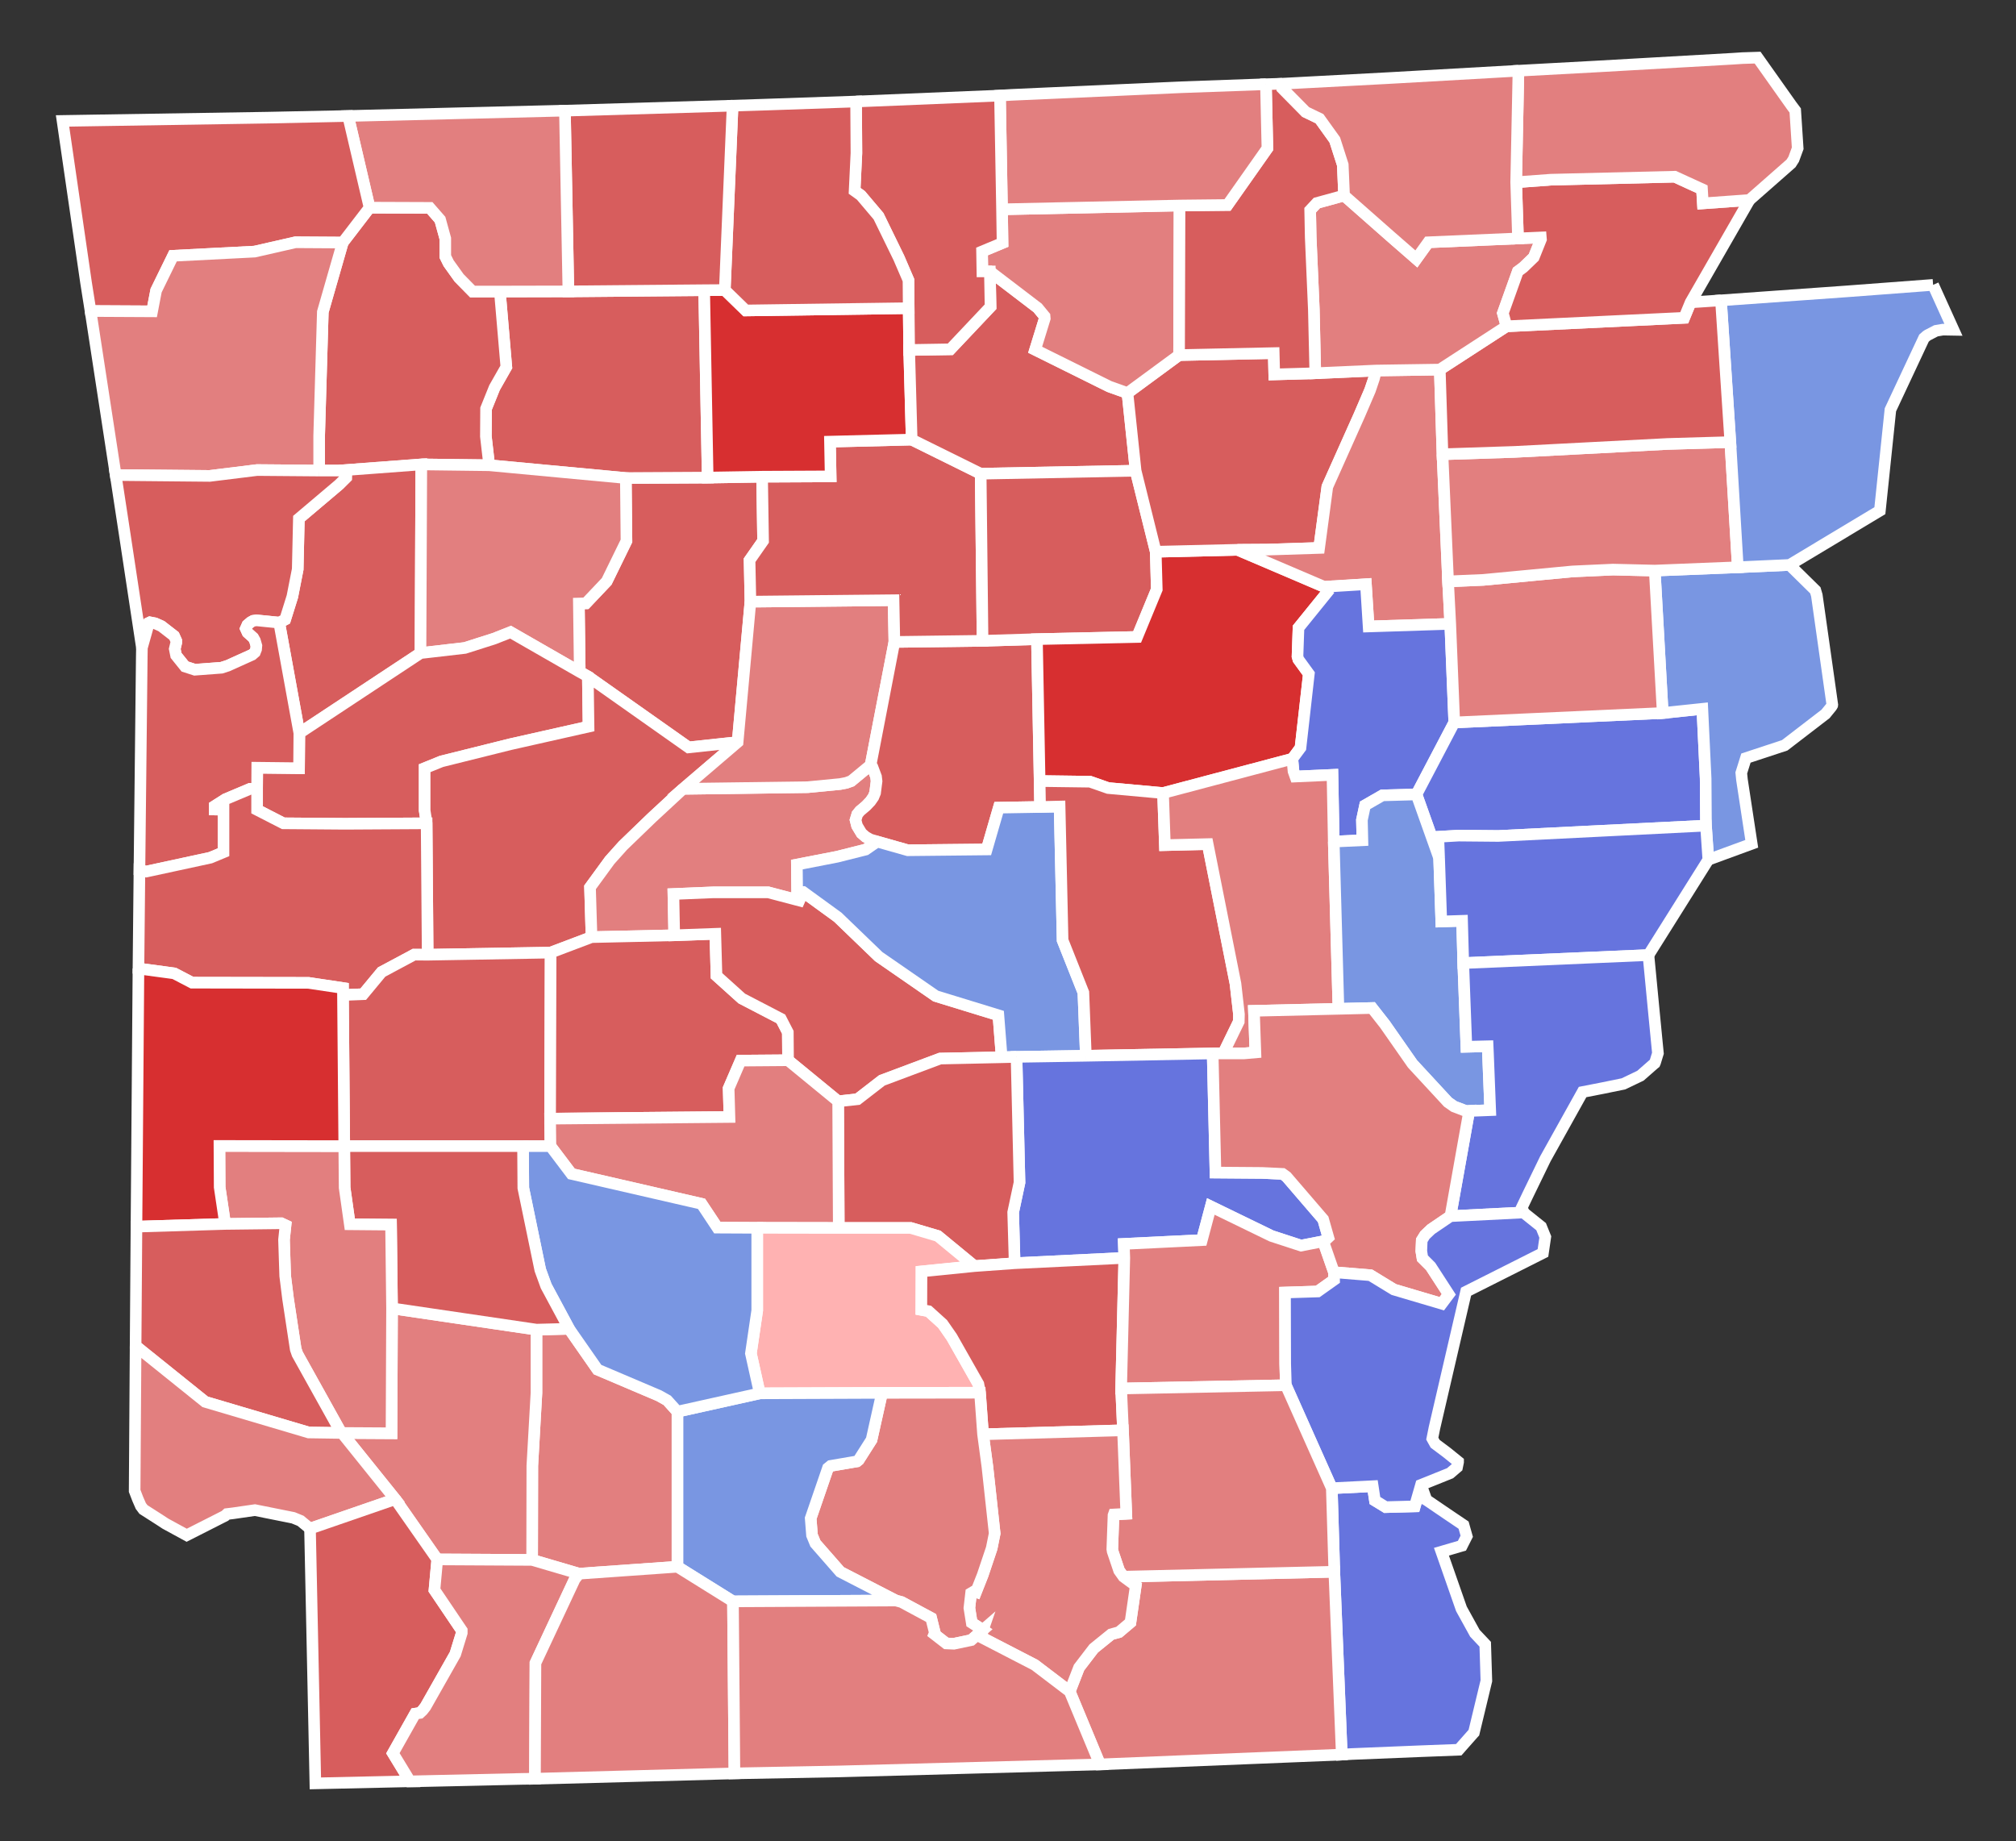 <?xml version="1.0" encoding="UTF-8" standalone="no"?>
<!-- Created with Inkscape (http://www.inkscape.org/) -->
<svg
   xmlns:dc="http://purl.org/dc/elements/1.1/"
   xmlns:cc="http://creativecommons.org/ns#"
   xmlns:rdf="http://www.w3.org/1999/02/22-rdf-syntax-ns#"
   xmlns:svg="http://www.w3.org/2000/svg"
   xmlns="http://www.w3.org/2000/svg"
   xmlns:sodipodi="http://sodipodi.sourceforge.net/DTD/sodipodi-0.dtd"
   xmlns:inkscape="http://www.inkscape.org/namespaces/inkscape"
   width="197.949"
   height="180.767"
   id="svg5598"
   sodipodi:version="0.32"
   inkscape:version="0.46"
   version="1.0"
   sodipodi:docname="Arkansas Gubernatorial Election Results by County, 2010.svg"
   inkscape:output_extension="org.inkscape.output.svg.inkscape">
  <rect width="100%" height="100%" fill="#333333" stroke="none"/>
  <defs
     id="defs5600">
    <inkscape:perspective
       sodipodi:type="inkscape:persp3d"
       inkscape:vp_x="0 : 526.18109 : 1"
       inkscape:vp_y="0 : 1000 : 0"
       inkscape:vp_z="744.09448 : 526.18109 : 1"
       inkscape:persp3d-origin="372.04724 : 350.78739 : 1"
       id="perspective5606" />
  </defs>
  <sodipodi:namedview
     id="base"
     pagecolor="#ffffff"
     bordercolor="#666666"
     borderopacity="1.0"
     gridtolerance="10000"
     guidetolerance="10"
     objecttolerance="10"
     inkscape:pageopacity="0.0"
     inkscape:pageshadow="2"
     inkscape:zoom="1.5719459"
     inkscape:cx="288.06326"
     inkscape:cy="105.50232"
     inkscape:document-units="px"
     inkscape:current-layer="layer1"
     showgrid="false"
     inkscape:window-width="1024"
     inkscape:window-height="721"
     inkscape:window-x="0"
     inkscape:window-y="20" />
  <g
     inkscape:label="Layer 1"
     inkscape:groupmode="layer"
     id="layer1"
     transform="translate(-312.224,-317.429)">
    <path
       style="font-size:12px;fill-opacity:1;fill-rule:nonzero;stroke:#ffffff;stroke-width:1.138;fill:#6674de"
       d="M 451.75,463.231 L 452.286,464.714 L 452.337,464.743 L 454.316,466.091 L 455.933,467.182 L 456.241,468.273 L 455.77,469.205 L 453.758,469.792 L 455.719,475.4 L 457.042,477.799 L 458.057,478.876 L 458.169,482.428 L 458.169,482.468 L 456.944,487.554 L 456.912,487.587 L 455.77,488.877 L 455.454,489.236 L 451.601,489.384 L 444.935,489.656 L 443.971,489.711 L 443.239,471.757 L 442.992,463.557 L 447.012,463.358 L 447.226,464.764 L 448.284,465.413 L 451.144,465.337 L 451.75,463.231"
       id="AR_Chicot"
       inkscape:label="Chicot, AR" />
    <path
       style="font-size:12px;fill-opacity:1;fill-rule:nonzero;stroke:#ffffff;stroke-width:1.138;fill:#e27f7f"
       d="M 422.537,472.243 L 443.239,471.757 L 443.971,489.711 L 420.232,490.675 L 417.259,483.516 L 418.173,481.167 L 419.615,479.286 L 421.326,477.901 L 422.098,477.687 L 423.222,476.737 L 423.744,473.127 L 422.537,472.243"
       id="AR_Ashley"
       inkscape:label="Ashley, AR" />
    <path
       style="font-size:12px;fill-opacity:1;fill-rule:nonzero;stroke:#ffffff;stroke-width:1.138;fill:#d75d5d"
       d="M 387.053,364.236 L 387.151,370.54 L 385.824,372.439 L 385.908,376.506 L 384.65,390.299 L 379.833,390.817 L 369.944,383.843 L 369.15,383.401 L 369.063,376.688 L 369.752,376.669 L 371.793,374.516 L 373.736,370.54 L 373.674,364.367 L 381.71,364.323 L 387.053,364.236"
       id="AR_Pope"
       inkscape:label="Pope, AR" />
    <path
       style="font-size:12px;fill-opacity:1;fill-rule:nonzero;stroke:#ffffff;stroke-width:1.138;fill:#d75d5d"
       d="M 381.366,345.923 L 381.71,364.323 L 373.674,364.367 L 360.258,363.112 L 359.932,360.281 L 359.95,357.555 L 360.78,355.497 L 361.94,353.456 L 361.306,346.054 L 368.034,346.039 L 381.366,345.923"
       id="AR_Newton"
       inkscape:label="Newton, AR" />
    <path
       style="font-size:12px;fill-opacity:1;fill-rule:nonzero;stroke:#ffffff;stroke-width:1.138;fill:#d75d5d"
       d="M 348.51,337.818 L 354.426,337.84 L 355.437,338.996 L 355.945,340.841 L 355.945,342.607 L 356.275,343.277 L 357.304,344.713 L 358.623,346.054 L 361.306,346.054 L 361.94,353.456 L 360.78,355.497 L 359.95,357.555 L 359.932,360.281 L 360.258,363.112 L 353.592,363.029 L 345.523,363.634 L 343.562,363.634 L 343.562,360.22 L 343.921,348.062 L 345.878,341.247 L 348.51,337.818"
       id="AR_Madison"
       inkscape:label="Madison, AR" />
    <path
       style="font-size:12px;fill-opacity:1;fill-rule:nonzero;stroke:#ffffff;stroke-width:1.138;fill:#d75d5d"
       d="M 345.523,363.634 L 353.592,363.029 L 353.512,381.556 L 341.616,389.414 L 339.64,378.565 L 340.227,378.253 L 340.931,376.002 L 341.456,373.324 L 341.569,368.35 L 345.523,365.005 L 346.208,364.323 L 346.223,363.634 L 345.523,363.634"
       id="AR_Franklin"
       inkscape:label="Franklin, AR" />
    <path
       style="font-size:12px;fill-opacity:1;fill-rule:nonzero;stroke:#ffffff;stroke-width:1.138;fill:#e27f7f"
       d="M 353.592,363.029 L 360.258,363.112 L 373.674,364.367 L 373.736,370.54 L 371.793,374.516 L 369.752,376.669 L 369.063,376.688 L 369.15,383.401 L 362.353,379.5 L 360.748,380.135 L 357.87,381.052 L 353.512,381.556 L 353.592,363.029"
       id="AR_Johnson"
       inkscape:label="Johnson, AR" />
    <path
       style="font-size:12px;fill-opacity:1;fill-rule:nonzero;stroke:#ffffff;stroke-width:1.138;fill:#d75d5d"
       d="M 353.512,381.556 L 357.87,381.052 L 360.748,380.135 L 362.353,379.5 L 369.15,383.401 L 369.944,383.843 L 370.013,388.776 L 362.317,390.509 L 355.568,392.191 L 353.922,392.858 L 353.922,397.012 L 354.114,398.27 L 346.092,398.317 L 340.046,398.27 L 337.469,396.947 L 337.469,394.87 L 337.483,392.811 L 341.587,392.858 L 341.616,389.414 L 353.512,381.556"
       id="AR_Logan"
       inkscape:label="Logan, AR" />
    <path
       style="font-size:12px;fill-opacity:1;fill-rule:nonzero;stroke:#ffffff;stroke-width:1.138;fill:#d75d5d"
       d="M 369.944,383.843 L 379.833,390.817 L 384.65,390.299 L 379.292,394.884 L 376.219,397.73 L 373.395,400.456 L 372.101,401.898 L 370.158,404.559 L 370.306,409.445 L 366.29,410.964 L 354.216,411.174 L 354.114,398.27 L 353.922,397.012 L 353.922,392.858 L 355.568,392.191 L 362.317,390.509 L 370.013,388.776 L 369.944,383.843"
       id="AR_Yell"
       inkscape:label="Yell, AR" />
    <path
       style="font-size:12px;fill-opacity:1;fill-rule:nonzero;stroke:#ffffff;stroke-width:1.138;fill:#e27f7f"
       d="M 379.292,394.884 L 391.53,394.721 L 394.713,394.413 L 395.318,394.297 L 395.807,394.119 L 397.707,392.55 L 397.884,392.735 L 398.243,393.695 L 398.294,394.134 L 398.149,395.279 L 397.982,395.689 L 397.689,396.11 L 397.265,396.555 L 396.663,397.063 L 396.398,397.389 L 396.231,397.944 L 396.376,398.513 L 396.819,399.249 L 397.217,399.593 L 397.671,399.854 L 398.356,400.064 L 397.217,400.851 L 394.419,401.554 L 390.468,402.323 L 390.497,405.034 L 391.088,405.016 L 390.711,405.853 L 387.655,405.048 L 382.283,405.048 L 378.346,405.212 L 378.426,409.264 L 370.306,409.445 L 370.158,404.559 L 372.101,401.898 L 373.395,400.456 L 376.219,397.73 L 379.292,394.884"
       id="AR_Perry"
       inkscape:label="Perry, AR" />
    <path
       style="font-size:12px;fill-opacity:1;fill-rule:nonzero;stroke:#ffffff;stroke-width:1.138;fill:#e27f7f"
       d="M 385.908,376.506 L 399.961,376.361 L 400.041,380.461 L 397.707,392.55 L 395.807,394.119 L 395.318,394.297 L 394.713,394.413 L 391.53,394.721 L 379.292,394.884 L 384.65,390.299 L 385.908,376.506"
       id="AR_Conway"
       inkscape:label="Conway, AR" />
    <path
       style="font-size:12px;fill-opacity:1;fill-rule:nonzero;stroke:#ffffff;stroke-width:1.138;fill:#d75d5d"
       d="M 414.04,380.186 L 414.305,394.119 L 414.349,396.664 L 410.296,396.733 L 409.107,400.836 L 401.361,400.916 L 398.356,400.064 L 397.671,399.854 L 397.217,399.593 L 396.819,399.249 L 396.376,398.513 L 396.231,397.944 L 396.398,397.389 L 396.663,397.063 L 397.265,396.555 L 397.689,396.11 L 397.982,395.689 L 398.149,395.279 L 398.294,394.134 L 398.243,393.695 L 397.884,392.735 L 397.707,392.55 L 400.041,380.461 L 408.701,380.349 L 414.04,380.186"
       id="AR_Faulkner"
       inkscape:label="Faulkner, AR" />
    <path
       style="font-size:12px;fill-opacity:1;fill-rule:nonzero;stroke:#ffffff;stroke-width:1.138;fill:#d75d5d"
       d="M 401.741,360.593 L 408.516,363.942 L 408.701,380.349 L 400.041,380.461 L 399.961,376.361 L 385.908,376.506 L 385.824,372.439 L 387.151,370.54 L 387.053,364.236 L 393.785,364.203 L 393.719,360.793 L 401.741,360.593"
       id="AR_Van_Buren"
       inkscape:label="Van Buren, AR" />
    <path
       style="font-size:12px;fill-opacity:1;fill-rule:nonzero;stroke:#ffffff;stroke-width:1.138;fill:#d72f30"
       d="M 381.366,345.923 L 383.392,345.909 L 385.451,347.913 L 401.448,347.689 L 401.495,351.792 L 401.741,360.593 L 393.719,360.793 L 393.785,364.203 L 387.053,364.236 L 381.71,364.323 L 381.366,345.923"
       id="AR_Searcy"
       inkscape:label="Searcy, AR" />
    <path
       style="font-size:12px;fill-opacity:1;fill-rule:nonzero;stroke:#ffffff;stroke-width:1.138;fill:#d75d5d"
       d="M 409.419,344.078 L 413.892,347.493 L 414.109,347.656 L 414.791,348.486 L 414.809,348.7 L 413.863,351.77 L 421.145,355.384 L 422.929,356.022 L 423.73,363.649 L 408.516,363.942 L 401.741,360.593 L 401.495,351.792 L 405.533,351.727 L 409.484,347.544 L 409.419,344.078"
       id="AR_Stone"
       inkscape:label="Stone, AR" />
    <path
       style="font-size:12px;fill-opacity:1;fill-rule:nonzero;stroke:#ffffff;stroke-width:1.138;fill:#d75d5d"
       d="M 423.73,363.649 L 425.705,371.605 L 425.807,375.299 L 423.878,379.972 L 414.04,380.186 L 408.701,380.349 L 408.516,363.942 L 423.73,363.649"
       id="AR_Cleburne"
       inkscape:label="Cleburne, AR" />
    <path
       style="font-size:12px;fill-opacity:1;fill-rule:nonzero;stroke:#ffffff;stroke-width:1.138;fill:#d72f30"
       d="M 425.705,371.605 L 433.731,371.413 L 442.793,375.281 L 439.723,379.073 L 439.625,381.882 L 439.708,382.176 L 440.738,383.596 L 439.918,390.853 L 439.117,391.934 L 426.423,395.298 L 421.033,394.808 L 419.253,394.185 L 414.305,394.119 L 414.04,380.186 L 423.878,379.972 L 425.807,375.299 L 425.705,371.605"
       id="AR_White"
       inkscape:label="White, AR" />
    <path
       style="font-size:12px;fill-opacity:1;fill-rule:nonzero;stroke:#ffffff;stroke-width:1.138;fill:#d75d5d"
       d="M 441.372,354.076 L 447.335,353.811 L 447.125,354.63 L 446.748,355.743 L 445.704,358.175 L 442.554,365.218 L 441.749,371.232 L 436.652,371.395 L 433.731,371.413 L 425.705,371.605 L 423.73,363.649 L 422.929,356.022 L 427.996,352.296 L 437.29,352.1 L 437.341,354.192 L 441.372,354.076"
       id="AR_Independence"
       inkscape:label="Independence, AR" />
    <path
       style="font-size:12px;fill-opacity:1;fill-rule:nonzero;stroke:#ffffff;stroke-width:1.138;fill:#e27f7f"
       d="M 447.335,353.811 L 453.595,353.717 L 453.86,362.032 L 454.41,374.516 L 454.624,378.685 L 446.606,378.942 L 446.342,374.792 L 442.662,375.02 L 442.793,375.281 L 433.731,371.413 L 436.652,371.395 L 441.749,371.232 L 442.554,365.218 L 445.704,358.175 L 446.748,355.743 L 447.125,354.63 L 447.335,353.811"
       id="AR_Jackson"
       inkscape:label="Jackson, AR" />
    <path
       style="font-size:12px;fill-opacity:1;fill-rule:nonzero;stroke:#ffffff;stroke-width:1.138;fill:#6674de"
       d="M 442.793,375.281 L 442.662,375.02 L 446.342,374.792 L 446.606,378.942 L 454.624,378.685 L 455.016,388.367 L 451.308,395.432 L 447.962,395.526 L 446.258,396.505 L 445.95,397.944 L 445.997,399.934 L 443.184,400.064 L 443.057,393.514 L 439.418,393.677 L 439.233,393.159 L 439.117,391.934 L 439.918,390.853 L 440.738,383.596 L 439.708,382.176 L 439.625,381.882 L 439.723,379.073 L 442.793,375.281"
       id="AR_Woodruff"
       inkscape:label="Woodruff, AR" />
    <path
       style="font-size:12px;fill-opacity:1;fill-rule:nonzero;stroke:#ffffff;stroke-width:1.138;fill:#6674de"
       d="M 475.485,387.439 L 479.375,387.029 L 479.701,393.877 L 479.734,398.498 L 459.333,399.513 L 455.454,399.477 L 453.45,399.593 L 453.53,401.681 L 451.308,395.432 L 455.016,388.367 L 475.485,387.439"
       id="AR_St._Francis"
       inkscape:label="St. Francis, AR" />
    <path
       style="font-size:12px;fill-opacity:1;fill-rule:nonzero;stroke:#ffffff;stroke-width:1.138;fill:#7996e2"
       d="M 487.937,372.9 L 490.471,375.393 L 490.616,375.886 L 492.134,386.605 L 492.12,386.656 L 492.12,386.699 L 492.105,386.728 L 492.037,386.834 L 491.467,387.533 L 487.462,390.611 L 483.656,391.865 L 483.199,393.322 L 483.264,393.974 L 484.225,400.282 L 479.962,401.844 L 479.734,398.498 L 479.701,393.877 L 479.375,387.029 L 475.485,387.439 L 474.702,373.454 L 482.858,373.128 L 487.937,372.9"
       id="AR_Crittenden"
       inkscape:label="Crittenden, AR" />
    <path
       style="font-size:12px;fill-opacity:1;fill-rule:nonzero;stroke:#ffffff;stroke-width:1.138;fill:#e27f7f"
       d="M 474.702,373.454 L 475.485,387.439 L 455.016,388.367 L 454.624,378.685 L 454.41,374.516 L 457.858,374.368 L 466.615,373.538 L 470.603,373.356 L 474.702,373.454"
       id="AR_Cross"
       inkscape:label="Cross, AR" />
    <path
       style="font-size:12px;fill-opacity:1;fill-rule:nonzero;stroke:#ffffff;stroke-width:1.138;fill:#e27f7f"
       d="M 453.86,362.032 L 460.932,361.8 L 475.946,361.021 L 482.123,360.84 L 482.858,373.128 L 474.702,373.454 L 470.603,373.356 L 466.615,373.538 L 457.858,374.368 L 454.41,374.516 L 453.86,362.032"
       id="AR_Poinsett"
       inkscape:label="Poinsett, AR" />
    <path
       style="font-size:12px;fill-opacity:1;fill-rule:nonzero;stroke:#ffffff;stroke-width:1.138;fill:#7996e2"
       d="M 502.034,345.401 L 504.031,349.813 L 502.998,349.795 L 502.317,349.911 L 501.501,350.335 L 501.378,350.418 L 501.139,350.628 L 497.84,357.671 L 496.807,367.571 L 487.937,372.9 L 482.858,373.128 L 482.123,360.84 L 481.205,346.92 L 493.555,346.039 L 502.034,345.401"
       id="AR_Mississippi"
       inkscape:label="Mississippi, AR" />
    <path
       style="font-size:12px;fill-opacity:1;fill-rule:nonzero;stroke:#ffffff;stroke-width:1.138;fill:#d75d5d"
       d="M 481.205,346.92 L 482.123,360.84 L 475.946,361.021 L 460.932,361.8 L 453.86,362.032 L 453.595,353.717 L 460.145,349.468 L 477.595,348.635 L 478.222,347.116 L 481.205,346.92"
       id="AR_Craighead"
       inkscape:label="Craighead, AR" />
    <path
       style="font-size:12px;fill-opacity:1;fill-rule:nonzero;stroke:#ffffff;stroke-width:1.138;fill:#e27f7f"
       d="M 428.043,337.608 L 427.996,352.296 L 422.929,356.022 L 421.145,355.384 L 413.863,351.77 L 414.809,348.7 L 414.791,348.486 L 414.109,347.656 L 413.892,347.493 L 409.419,344.078 L 408.683,344.078 L 408.65,342.121 L 410.662,341.283 L 410.611,337.981 L 428.043,337.608"
       id="AR_Izard"
       inkscape:label="Izard, AR" />
    <path
       style="font-size:12px;fill-opacity:1;fill-rule:nonzero;stroke:#ffffff;stroke-width:1.138;fill:#e27f7f"
       d="M 444.199,336.626 L 448.745,340.631 L 451.293,342.853 L 452.468,341.218 L 461.276,340.841 L 463.516,340.743 L 463.531,340.925 L 462.824,342.69 L 461.794,343.683 L 461.258,344.078 L 459.79,348.178 L 460.145,349.468 L 453.595,353.717 L 447.335,353.811 L 441.372,354.076 L 441.227,347.805 L 440.919,340.696 L 440.868,338.065 L 441.524,337.361 L 444.199,336.626"
       id="AR_Lawrence"
       inkscape:label="Lawrence, AR" />
    <path
       style="font-size:12px;fill-opacity:1;fill-rule:nonzero;stroke:#ffffff;stroke-width:1.138;fill:#d75d5d"
       d="M 438.124,325.649 L 438.138,326.106 L 440.429,328.426 L 441.785,329.079 L 443.286,331.17 L 444.069,333.606 L 444.199,336.626 L 441.524,337.361 L 440.868,338.065 L 440.919,340.696 L 441.227,347.805 L 441.372,354.076 L 437.341,354.192 L 437.29,352.1 L 427.996,352.296 L 428.043,337.608 L 432.752,337.557 L 436.67,331.989 L 436.525,325.697 L 438.124,325.649"
       id="AR_Sharp"
       inkscape:label="Sharp, AR" />
    <path
       style="font-size:12px;fill-opacity:1;fill-rule:nonzero;stroke:#ffffff;stroke-width:1.138;fill:#d75d5d"
       d="M 461.095,335.324 L 464.48,335.074 L 476.664,334.78 L 479.342,336.006 L 479.426,337.398 L 483.997,337.068 L 478.222,347.116 L 477.595,348.635 L 460.145,349.468 L 459.79,348.178 L 461.258,344.078 L 461.794,343.683 L 462.824,342.69 L 463.531,340.925 L 463.516,340.743 L 461.276,340.841 L 461.095,335.324"
       id="AR_Greene"
       inkscape:label="Greene, AR" />
    <path
       style="font-size:12px;fill-opacity:1;fill-rule:nonzero;stroke:#ffffff;stroke-width:1.138;fill:#e27f7f"
       d="M 469.084,323.953 L 482.333,323.199 L 483.33,323.134 L 484.801,323.087 L 488.133,327.792 L 488.495,328.277 L 488.738,331.989 L 488.343,333.066 L 488.082,333.476 L 483.997,337.068 L 479.426,337.398 L 479.342,336.006 L 476.664,334.78 L 464.48,335.074 L 461.095,335.324 L 461.319,324.373 L 469.084,323.953"
       id="AR_Clay"
       inkscape:label="Clay, AR" />
    <path
       style="font-size:12px;fill-opacity:1;fill-rule:nonzero;stroke:#ffffff;stroke-width:1.138;fill:#e27f7f"
       d="M 461.319,324.373 L 461.095,335.324 L 461.276,340.841 L 452.468,341.218 L 451.293,342.853 L 448.745,340.631 L 444.199,336.626 L 444.069,333.606 L 443.286,331.17 L 441.785,329.079 L 440.429,328.426 L 438.138,326.106 L 438.124,325.649 L 448.582,325.095 L 461.319,324.373"
       id="AR_Randolph"
       inkscape:label="Randolph, AR" />
    <path
       style="font-size:12px;fill-opacity:1;fill-rule:nonzero;stroke:#ffffff;stroke-width:1.138;fill:#e27f7f"
       d="M 436.525,325.697 L 436.67,331.989 L 432.752,337.557 L 428.043,337.608 L 410.611,337.981 L 410.412,326.813 L 411.525,326.744 L 428.235,325.994 L 436.525,325.697"
       id="AR_Fulton"
       inkscape:label="Fulton, AR" />
    <path
       style="font-size:12px;fill-opacity:1;fill-rule:nonzero;stroke:#ffffff;stroke-width:1.138;fill:#d75d5d"
       d="M 396.282,327.397 L 410.412,326.813 L 410.611,337.981 L 410.662,341.283 L 408.65,342.121 L 408.683,344.078 L 409.419,344.078 L 409.484,347.544 L 405.533,351.727 L 401.495,351.792 L 401.448,347.689 L 401.426,344.945 L 400.483,342.752 L 398.486,338.659 L 396.757,336.615 L 396.137,336.169 L 396.315,332.464 L 396.282,327.397"
       id="AR_Baxter"
       inkscape:label="Baxter, AR" />
    <path
       style="font-size:12px;fill-opacity:1;fill-rule:nonzero;stroke:#ffffff;stroke-width:1.138;fill:#d75d5d"
       d="M 387.216,327.708 L 396.282,327.397 L 396.315,332.464 L 396.137,336.169 L 396.757,336.615 L 398.486,338.659 L 400.483,342.752 L 401.426,344.945 L 401.448,347.689 L 385.451,347.913 L 383.392,345.909 L 384.157,327.806 L 387.216,327.708"
       id="AR_Marion"
       inkscape:label="Marion, AR" />
    <path
       style="font-size:12px;fill-opacity:1;fill-rule:nonzero;stroke:#ffffff;stroke-width:1.138;fill:#d75d5d"
       d="M 384.157,327.806 L 383.392,345.909 L 381.366,345.923 L 368.034,346.039 L 367.693,328.296 L 384.157,327.806"
       id="AR_Boone"
       inkscape:label="Boone, AR" />
    <path
       style="font-size:12px;fill-opacity:1;fill-rule:nonzero;stroke:#ffffff;stroke-width:1.138;fill:#e27f7f"
       d="M 367.693,328.296 L 368.034,346.039 L 361.306,346.054 L 358.623,346.054 L 357.304,344.713 L 356.275,343.277 L 355.945,342.607 L 355.945,340.841 L 355.437,338.996 L 354.426,337.84 L 348.51,337.818 L 346.404,328.818 L 356.927,328.557 L 366.972,328.31 L 367.693,328.296"
       id="AR_Carroll"
       inkscape:label="Carroll, AR" />
    <path
       style="font-size:12px;fill-opacity:1;fill-rule:nonzero;stroke:#ffffff;stroke-width:1.138;fill:#d75d5d"
       d="M 338.545,328.981 L 346.404,328.818 L 348.51,337.818 L 345.878,341.247 L 341.239,341.218 L 337.222,342.135 L 329.219,342.545 L 327.551,345.956 L 327.16,348 L 321.113,347.968 L 320.671,345.169 L 318.366,329.303 L 338.545,328.981"
       id="AR_Benton"
       inkscape:label="Benton, AR" />
    <path
       style="font-size:12px;fill-opacity:1;fill-rule:nonzero;stroke:#ffffff;stroke-width:1.138;fill:#e27f7f"
       d="M 321.113,347.968 L 327.16,348 L 327.551,345.956 L 329.219,342.545 L 337.222,342.135 L 341.239,341.218 L 345.878,341.247 L 343.921,348.062 L 343.562,360.22 L 343.562,363.634 L 337.469,363.584 L 332.811,364.16 L 323.582,364.073 L 321.113,347.968"
       id="AR_Washington"
       inkscape:label="Washington, AR" />
    <path
       style="font-size:12px;fill-opacity:1;fill-rule:nonzero;stroke:#ffffff;stroke-width:1.138;fill:#d75d5d"
       d="M 343.562,363.634 L 346.223,363.634 L 346.208,364.323 L 345.523,365.005 L 341.569,368.35 L 341.456,373.324 L 340.931,376.002 L 340.227,378.253 L 339.64,378.565 L 337.4,378.34 L 337.077,378.388 L 336.845,378.518 L 336.519,378.794 L 336.36,379.152 L 336.537,379.544 L 337.092,380.037 L 337.255,380.33 L 337.4,380.834 L 337.371,381.179 L 337.255,381.476 L 336.976,381.719 L 334.591,382.795 L 333.971,382.995 L 331.357,383.191 L 330.393,382.879 L 329.512,381.784 L 329.382,381.146 L 329.53,380.526 L 329.53,380.349 L 329.316,379.874 L 328.073,378.91 L 327.453,378.634 L 326.946,378.536 L 326.848,378.583 L 326.159,381.034 L 324.448,369.742 L 323.582,364.073 L 332.811,364.16 L 337.469,363.584 L 343.562,363.634"
       id="AR_Crawford"
       inkscape:label="Crawford, AR" />
    <path
       style="font-size:12px;fill-opacity:1;fill-rule:nonzero;stroke:#ffffff;stroke-width:1.138;fill:#d75d5d"
       d="M 326.159,381.034 L 326.848,378.583 L 326.946,378.536 L 327.453,378.634 L 328.073,378.91 L 329.316,379.874 L 329.53,380.349 L 329.53,380.526 L 329.382,381.146 L 329.512,381.784 L 330.393,382.879 L 331.357,383.191 L 333.971,382.995 L 334.591,382.795 L 336.976,381.719 L 337.255,381.476 L 337.371,381.179 L 337.4,380.834 L 337.255,380.33 L 337.092,380.037 L 336.537,379.544 L 336.36,379.152 L 336.519,378.794 L 336.845,378.518 L 337.077,378.388 L 337.4,378.34 L 339.64,378.565 L 341.616,389.414 L 341.587,392.858 L 337.483,392.811 L 337.469,394.87 L 336.78,394.884 L 334.362,395.903 L 333.315,396.57 L 333.315,396.914 L 334.17,396.929 L 334.17,401.112 L 332.876,401.648 L 326.587,403.008 L 325.916,402.877 L 326.145,381.853 L 326.159,381.034"
       id="AR_Sebastian"
       inkscape:label="Sebastian, AR" />
    <path
       style="font-size:12px;fill-opacity:1;fill-rule:nonzero;stroke:#ffffff;stroke-width:1.138;fill:#d75d5d"
       d="M 337.469,394.87 L 337.469,396.947 L 340.046,398.27 L 346.092,398.317 L 354.114,398.27 L 354.216,411.174 L 352.889,411.164 L 349.692,412.875 L 347.89,415.049 L 345.9,415.129 L 345.9,414.444 L 342.518,413.937 L 331.082,413.918 L 329.331,413.005 L 325.818,412.53 L 325.916,402.877 L 326.587,403.008 L 332.876,401.648 L 334.17,401.112 L 334.17,396.929 L 333.315,396.914 L 333.315,396.57 L 334.362,395.903 L 336.78,394.884 L 337.469,394.87"
       id="AR_Scott"
       inkscape:label="Scott, AR" />
    <path
       style="font-size:12px;fill-opacity:1;fill-rule:nonzero;stroke:#ffffff;stroke-width:1.138;fill:#d75d5d"
       d="M 366.29,410.964 L 366.239,427.269 L 366.272,429.966 L 346.027,429.966 L 345.9,415.129 L 347.89,415.049 L 349.692,412.875 L 352.889,411.164 L 354.216,411.174 L 366.29,410.964"
       id="AR_Montgomery"
       inkscape:label="Montgomery, AR" />
    <path
       style="font-size:12px;fill-opacity:1;fill-rule:nonzero;stroke:#ffffff;stroke-width:1.138;fill:#d75d5d"
       d="M 378.426,409.264 L 382.461,409.119 L 382.577,413.237 L 385.056,415.47 L 388.898,417.467 L 389.58,418.79 L 389.602,421.534 L 384.944,421.571 L 383.769,424.296 L 383.849,427.106 L 366.239,427.269 L 366.29,410.964 L 370.306,409.445 L 378.426,409.264"
       id="AR_Garland"
       inkscape:label="Garland, AR" />
    <path
       style="font-size:12px;fill-opacity:1;fill-rule:nonzero;stroke:#ffffff;stroke-width:1.138;fill:#d75d5d"
       d="M 391.088,405.016 L 394.484,407.484 L 398.504,411.356 L 404.108,415.231 L 410.256,417.119 L 410.579,421.241 L 404.532,421.371 L 398.816,423.513 L 396.431,425.359 L 394.521,425.569 L 389.602,421.534 L 389.58,418.79 L 388.898,417.467 L 385.056,415.47 L 382.577,413.237 L 382.461,409.119 L 378.426,409.264 L 378.346,405.212 L 382.283,405.048 L 387.655,405.048 L 390.711,405.853 L 391.088,405.016"
       id="AR_Saline"
       inkscape:label="Saline, AR" />
    <path
       style="font-size:12px;fill-opacity:1;fill-rule:nonzero;stroke:#ffffff;stroke-width:1.138;fill:#7996e2"
       d="M 414.349,396.664 L 416.266,396.621 L 416.56,409.753 L 418.6,414.886 L 418.843,421.096 L 412.036,421.204 L 410.579,421.241 L 410.256,417.119 L 404.108,415.231 L 398.504,411.356 L 394.484,407.484 L 391.088,405.016 L 390.497,405.034 L 390.468,402.323 L 394.419,401.554 L 397.217,400.851 L 398.356,400.064 L 401.361,400.916 L 409.107,400.836 L 410.296,396.733 L 414.349,396.664"
       id="AR_Pulaski"
       inkscape:label="Pulaski, AR" />
    <path
       style="font-size:12px;fill-opacity:1;fill-rule:nonzero;stroke:#ffffff;stroke-width:1.138;fill:#d75d5d"
       d="M 414.305,394.119 L 419.253,394.185 L 421.033,394.808 L 426.423,395.298 L 426.604,400.412 L 430.805,400.311 L 433.535,414.02 L 433.876,417.025 L 433.858,417.743 L 432.339,420.864 L 431.295,420.864 L 418.843,421.096 L 418.6,414.886 L 416.56,409.753 L 416.266,396.621 L 414.349,396.664 L 414.305,394.119"
       id="AR_Lonoke"
       inkscape:label="Lonoke, AR" />
    <path
       style="font-size:12px;fill-opacity:1;fill-rule:nonzero;stroke:#ffffff;stroke-width:1.138;fill:#e27f7f"
       d="M 426.423,395.298 L 439.117,391.934 L 439.233,393.159 L 439.418,393.677 L 443.057,393.514 L 443.184,400.064 L 443.645,416.485 L 435.347,416.681 L 435.489,420.766 L 434.365,420.864 L 432.339,420.864 L 433.858,417.743 L 433.876,417.025 L 433.535,414.02 L 430.805,400.311 L 426.604,400.412 L 426.423,395.298"
       id="AR_Prairie"
       inkscape:label="Prairie, AR" />
    <path
       style="font-size:12px;fill-opacity:1;fill-rule:nonzero;stroke:#ffffff;stroke-width:1.138;fill:#7996e2"
       d="M 443.184,400.064 L 445.997,399.934 L 445.95,397.944 L 446.258,396.505 L 447.962,395.526 L 451.308,395.432 L 453.53,401.681 L 453.743,407.908 L 455.784,407.843 L 455.9,411.994 L 456.208,420.211 L 458.296,420.16 L 458.329,420.896 L 458.546,426.435 L 456.484,426.515 L 456.208,426.537 L 454.998,426.076 L 454.396,425.656 L 450.916,421.893 L 448.201,418.004 L 446.947,416.405 L 443.645,416.485 L 443.184,400.064"
       id="AR_Monroe"
       inkscape:label="Monroe, AR" />
    <path
       style="font-size:12px;fill-opacity:1;fill-rule:nonzero;stroke:#ffffff;stroke-width:1.138;fill:#6674de"
       d="M 453.53,401.681 L 453.45,399.593 L 455.454,399.477 L 459.333,399.513 L 479.734,398.498 L 479.962,401.844 L 474.083,411.207 L 455.9,411.994 L 455.784,407.843 L 453.743,407.908 L 453.53,401.681"
       id="AR_Lee"
       inkscape:label="Lee, AR" />
    <path
       style="font-size:12px;fill-opacity:1;fill-rule:nonzero;stroke:#ffffff;stroke-width:1.138;fill:#6674de"
       d="M 474.083,411.207 L 474.605,416.648 L 475.014,420.846 L 474.739,421.745 L 474.702,421.828 L 474.619,421.893 L 473.296,423.053 L 471.632,423.851 L 469.62,424.264 L 467.616,424.655 L 463.955,431.224 L 462.218,434.801 L 461.664,435.958 L 461.794,436.414 L 461.812,436.483 L 454.642,436.842 L 456.484,426.515 L 458.546,426.435 L 458.329,420.896 L 458.296,420.16 L 456.208,420.211 L 455.9,411.994 L 474.083,411.207"
       id="AR_Phillips"
       inkscape:label="Phillips, AR" />
    <path
       style="font-size:12px;fill-opacity:1;fill-rule:nonzero;stroke:#ffffff;stroke-width:1.138;fill:#6674de"
       d="M 418.843,421.096 L 431.295,420.864 L 431.57,432.561 L 436.148,432.597 L 438.16,432.692 L 438.548,432.971 L 442.144,437.154 L 442.651,438.937 L 442.354,439.213 L 442.144,439.311 L 439.973,439.735 L 437.076,438.789 L 431.113,435.892 L 430.233,439.195 L 422.57,439.568 L 422.62,440.942 L 411.851,441.464 L 411.706,436.469 L 412.329,433.54 L 412.036,421.204 L 418.843,421.096"
       id="AR_Jefferson"
       inkscape:label="Jefferson, AR" />
    <path
       style="font-size:12px;fill-opacity:1;fill-rule:nonzero;stroke:#ffffff;stroke-width:1.138;fill:#d75d5d"
       d="M 412.036,421.204 L 412.329,433.54 L 411.706,436.469 L 411.851,441.464 L 407.9,441.747 L 404.308,438.789 L 401.643,438.002 L 394.582,438.002 L 394.521,425.569 L 396.431,425.359 L 398.816,423.513 L 404.532,421.371 L 410.579,421.241 L 412.036,421.204"
       id="AR_Grant"
       inkscape:label="Grant, AR" />
    <path
       style="font-size:12px;fill-opacity:1;fill-rule:nonzero;stroke:#ffffff;stroke-width:1.138;fill:#e27f7f"
       d="M 389.602,421.534 L 394.521,425.569 L 394.582,438.002 L 386.575,437.988 L 382.656,437.969 L 381.105,435.631 L 368.331,432.692 L 366.272,429.966 L 366.239,427.269 L 383.849,427.106 L 383.769,424.296 L 384.944,421.571 L 389.602,421.534"
       id="AR_Hot_Spring"
       inkscape:label="Hot Spring, AR" />
    <path
       style="font-size:12px;fill-opacity:1;fill-rule:nonzero;stroke:#ffffff;stroke-width:1.138;fill:#ffb2b2"
       d="M 386.575,437.988 L 394.582,438.002 L 401.643,438.002 L 404.308,438.789 L 407.9,441.747 L 402.705,442.269 L 402.691,446.042 L 403.391,446.173 L 404.779,447.427 L 405.678,448.721 L 408.291,453.328 L 408.451,454.18 L 398.83,454.194 L 386.825,454.241 L 385.955,450.323 L 386.575,446.104 L 386.575,437.988"
       id="AR_Dallas"
       inkscape:label="Dallas, AR" />
    <path
       style="font-size:12px;fill-opacity:1;fill-rule:nonzero;stroke:#ffffff;stroke-width:1.138;fill:#d75d5d"
       d="M 411.851,441.464 L 422.62,440.942 L 422.309,453.767 L 422.49,457.87 L 408.748,458.261 L 408.451,454.18 L 408.291,453.328 L 405.678,448.721 L 404.779,447.427 L 403.391,446.173 L 402.691,446.042 L 402.705,442.269 L 407.9,441.747 L 411.851,441.464"
       id="AR_Cleveland"
       inkscape:label="Cleveland, AR" />
    <path
       style="font-size:12px;fill-opacity:1;fill-rule:nonzero;stroke:#ffffff;stroke-width:1.138;fill:#e27f7f"
       d="M 442.144,439.311 L 443.202,442.348 L 443.217,443.095 L 441.604,444.24 L 438.399,444.342 L 438.418,451.349 L 438.483,453.444 L 422.309,453.767 L 422.62,440.942 L 422.57,439.568 L 430.233,439.195 L 431.113,435.892 L 437.076,438.789 L 439.973,439.735 L 442.144,439.311"
       id="AR_Lincoln"
       inkscape:label="Lincoln, AR" />
    <path
       style="font-size:12px;fill-opacity:1;fill-rule:nonzero;stroke:#ffffff;stroke-width:1.138;fill:#e27f7f"
       d="M 431.295,420.864 L 434.365,420.864 L 435.489,420.766 L 435.347,416.681 L 443.645,416.485 L 446.947,416.405 L 448.201,418.004 L 450.916,421.893 L 454.396,425.656 L 454.998,426.076 L 456.208,426.537 L 456.484,426.515 L 454.642,436.842 L 452.743,438.133 L 452.141,438.705 L 451.826,439.213 L 451.782,440.275 L 451.895,440.974 L 452.7,441.779 L 454.479,444.523 L 453.791,445.44 L 449.086,444.048 L 446.784,442.642 L 443.202,442.348 L 442.144,439.311 L 442.354,439.213 L 442.651,438.937 L 442.144,437.154 L 438.548,432.971 L 438.16,432.692 L 436.148,432.597 L 431.57,432.561 L 431.295,420.864"
       id="AR_Arkansas"
       inkscape:label="Arkansas, AR" />
    <path
       style="font-size:12px;fill-opacity:1;fill-rule:nonzero;stroke:#ffffff;stroke-width:1.138;fill:#6674de"
       d="M 461.812,436.483 L 463.545,437.872 L 463.955,438.887 L 463.726,440.456 L 456.176,444.259 L 453.073,457.623 L 452.859,458.686 L 452.91,458.78 L 453.142,459.193 L 454.298,460.059 L 455.393,460.944 L 455.393,460.991 L 455.291,461.495 L 454.606,462.082 L 451.75,463.231 L 451.144,465.337 L 448.284,465.413 L 447.226,464.764 L 447.012,463.358 L 442.992,463.557 L 438.483,453.444 L 438.418,451.349 L 438.399,444.342 L 441.604,444.24 L 443.217,443.095 L 443.202,442.348 L 446.784,442.642 L 449.086,444.048 L 453.791,445.44 L 454.479,444.523 L 452.7,441.779 L 451.895,440.974 L 451.782,440.275 L 451.826,439.213 L 452.141,438.705 L 452.743,438.133 L 454.642,436.842 L 461.812,436.483"
       id="AR_Desha"
       inkscape:label="Desha, AR" />
    <path
       style="font-size:12px;fill-opacity:1;fill-rule:nonzero;stroke:#ffffff;stroke-width:1.138;fill:#e27f7f"
       d="M 422.309,453.767 L 438.483,453.444 L 442.992,463.557 L 443.239,471.757 L 422.537,472.243 L 422.109,471.641 L 421.475,469.763 L 421.439,469.535 L 421.558,466.218 L 421.587,466.135 L 422.813,466.069 L 422.49,457.87 L 422.309,453.767"
       id="AR_Drew"
       inkscape:label="Drew, AR" />
    <path
       style="font-size:12px;fill-opacity:1;fill-rule:nonzero;stroke:#ffffff;stroke-width:1.138;fill:#e27f7f"
       d="M 408.748,458.261 L 422.49,457.87 L 422.813,466.069 L 421.587,466.135 L 421.558,466.218 L 421.439,469.535 L 421.475,469.763 L 422.109,471.641 L 422.537,472.243 L 423.744,473.127 L 423.222,476.737 L 422.098,477.687 L 421.326,477.901 L 419.615,479.286 L 418.173,481.167 L 417.259,483.516 L 413.827,480.906 L 408.734,478.274 L 408.632,477.77 L 408.734,477.473 L 407.639,476.774 L 407.407,475.316 L 407.574,473.859 L 407.9,473.667 L 408.063,473.729 L 408.715,472.079 L 409.596,469.455 L 409.89,467.998 L 409.176,461.448 L 408.748,458.261"
       id="AR_Bradley"
       inkscape:label="Bradley, AR" />
    <path
       style="font-size:12px;fill-opacity:1;fill-rule:nonzero;stroke:#ffffff;stroke-width:1.138;fill:#e27f7f"
       d="M 398.83,454.194 L 408.451,454.18 L 408.748,458.261 L 409.176,461.448 L 409.89,467.998 L 409.596,469.455 L 408.715,472.079 L 408.063,473.729 L 407.9,473.667 L 407.574,473.859 L 407.407,475.316 L 407.639,476.774 L 408.734,477.473 L 407.588,478.47 L 405.888,478.829 L 405.138,478.796 L 403.96,477.883 L 404.014,477.752 L 403.652,476.299 L 400.744,474.733 L 400.19,474.584 L 394.731,471.771 L 392.284,468.977 L 391.954,468.175 L 391.824,466.512 L 393.52,461.578 L 393.785,461.364 L 396.366,460.922 L 396.543,460.781 L 397.801,458.802 L 398.83,454.194"
       id="AR_Calhoun"
       inkscape:label="Calhoun, AR" />
    <path
       style="font-size:12px;fill-opacity:1;fill-rule:nonzero;stroke:#ffffff;stroke-width:1.138;fill:#7996e2"
       d="M 386.825,454.241 L 398.83,454.194 L 397.801,458.802 L 396.543,460.781 L 396.366,460.922 L 393.785,461.364 L 393.52,461.578 L 391.824,466.512 L 391.954,468.175 L 392.284,468.977 L 394.731,471.771 L 400.19,474.584 L 384.193,474.668 L 378.738,471.267 L 378.738,456.039 L 386.825,454.241"
       id="AR_Ouachita"
       inkscape:label="Ouachita, AR" />
    <path
       style="font-size:12px;fill-opacity:1;fill-rule:nonzero;stroke:#ffffff;stroke-width:1.138;fill:#e27f7f"
       d="M 368.103,447.902 L 370.894,451.907 L 376.922,454.47 L 377.737,454.927 L 378.738,456.039 L 378.738,471.267 L 369.081,471.949 L 364.474,470.597 L 364.492,461.35 L 364.898,454.194 L 364.898,447.985 L 368.103,447.902"
       id="AR_Nevada"
       inkscape:label="Nevada, AR" />
    <path
       style="font-size:12px;fill-opacity:1;fill-rule:nonzero;stroke:#ffffff;stroke-width:1.138;fill:#e27f7f"
       d="M 350.718,445.897 L 364.898,447.985 L 364.898,454.194 L 364.492,461.35 L 364.474,470.597 L 355.158,470.546 L 351.029,464.634 L 345.799,458.131 L 350.667,458.16 L 350.718,445.897"
       id="AR_Hempstead"
       inkscape:label="Hempstead, AR" />
    <path
       style="font-size:12px;fill-opacity:1;fill-rule:nonzero;stroke:#ffffff;stroke-width:1.138;fill:#7996e2"
       d="M 363.579,429.966 L 366.272,429.966 L 368.331,432.692 L 381.105,435.631 L 382.656,437.969 L 386.575,437.988 L 386.575,446.104 L 385.955,450.323 L 386.825,454.241 L 378.738,456.039 L 377.737,454.927 L 376.922,454.47 L 370.894,451.907 L 368.103,447.902 L 365.848,443.704 L 365.272,442.12 L 363.608,434.08 L 363.579,429.966"
       id="AR_Clark"
       inkscape:label="Clark, AR" />
    <path
       style="font-size:12px;fill-opacity:1;fill-rule:nonzero;stroke:#ffffff;stroke-width:1.138;fill:#d75d5d"
       d="M 346.027,429.966 L 363.579,429.966 L 363.608,434.08 L 365.272,442.12 L 365.848,443.704 L 368.103,447.902 L 364.898,447.985 L 350.718,445.897 L 350.62,437.676 L 346.571,437.64 L 346.063,434.047 L 346.027,429.966"
       id="AR_Pike"
       inkscape:label="Pike, AR" />
    <path
       style="font-size:12px;fill-opacity:1;fill-rule:nonzero;stroke:#ffffff;stroke-width:1.138;fill:#e27f7f"
       d="M 346.027,429.966 L 346.063,434.047 L 346.571,437.64 L 350.62,437.676 L 350.718,445.897 L 350.667,458.16 L 345.799,458.131 L 345.733,458.131 L 341.424,450.388 L 341.26,449.913 L 340.506,444.947 L 340.227,442.711 L 340.111,439.162 L 340.26,437.741 L 339.836,437.542 L 334.33,437.607 L 333.793,434 L 333.771,429.948 L 346.027,429.966"
       id="AR_Howard"
       inkscape:label="Howard, AR" />
    <path
       style="font-size:12px;fill-opacity:1;fill-rule:nonzero;stroke:#ffffff;stroke-width:1.138;fill:#d72f30"
       d="M 325.818,412.53 L 329.331,413.005 L 331.082,413.918 L 342.518,413.937 L 345.9,414.444 L 345.9,415.129 L 346.027,429.966 L 333.771,429.948 L 333.793,434 L 334.33,437.607 L 325.623,437.872 L 325.818,412.53"
       id="AR_Polk"
       inkscape:label="Polk, AR" />
    <path
       style="font-size:12px;fill-opacity:1;fill-rule:nonzero;stroke:#ffffff;stroke-width:1.138;fill:#d75d5d"
       d="M 334.33,437.607 L 339.836,437.542 L 340.26,437.741 L 340.111,439.162 L 340.227,442.711 L 340.506,444.947 L 341.26,449.913 L 341.424,450.388 L 345.733,458.131 L 342.533,458.084 L 332.369,455.075 L 325.539,449.583 L 325.623,437.872 L 334.33,437.607"
       id="AR_Sevier"
       inkscape:label="Sevier, AR" />
    <path
       style="font-size:12px;fill-opacity:1;fill-rule:nonzero;stroke:#ffffff;stroke-width:1.138;fill:#e27f7f"
       d="M 325.539,449.583 L 332.369,455.075 L 342.533,458.084 L 345.733,458.131 L 345.799,458.131 L 351.029,464.634 L 342.663,467.523 L 341.732,466.754 L 341.014,466.461 L 337.255,465.707 L 335.08,466.022 L 334.511,466.091 L 334.315,466.269 L 330.556,468.175 L 328.465,467.034 L 327.896,466.66 L 326.308,465.645 L 326.05,465.301 L 325.753,464.619 L 325.445,463.818 L 325.539,449.583"
       id="AR_Little_River"
       inkscape:label="Little River, AR" />
    <path
       style="font-size:12px;fill-opacity:1;fill-rule:nonzero;stroke:#ffffff;stroke-width:1.138;fill:#d75d5d"
       d="M 351.029,464.634 L 355.158,470.546 L 354.883,473.551 L 357.565,477.524 L 357.565,477.77 L 356.927,479.844 L 354.002,485.006 L 353.723,485.365 L 353.447,485.625 L 352.99,485.694 L 350.801,489.58 L 352.483,492.342 L 352.106,492.342 L 343.189,492.538 L 342.663,467.523 L 351.029,464.634"
       id="AR_Miller"
       inkscape:label="Miller, AR" />
    <path
       style="font-size:12px;fill-opacity:1;fill-rule:nonzero;stroke:#ffffff;stroke-width:1.138;fill:#e27f7f"
       d="M 355.158,470.546 L 364.474,470.597 L 369.081,471.949 L 368.657,472.489 L 364.8,480.725 L 364.753,492.081 L 363.557,492.096 L 352.483,492.342 L 350.801,489.58 L 352.99,485.694 L 353.447,485.625 L 353.723,485.365 L 354.002,485.006 L 356.927,479.844 L 357.565,477.77 L 357.565,477.524 L 354.883,473.551 L 355.158,470.546"
       id="AR_Lafayette"
       inkscape:label="Lafayette, AR" />
    <path
       style="font-size:12px;fill-opacity:1;fill-rule:nonzero;stroke:#ffffff;stroke-width:1.138;fill:#e27f7f"
       d="M 369.081,471.949 L 378.738,471.267 L 384.193,474.668 L 384.338,491.556 L 374.587,491.82 L 364.753,492.081 L 364.8,480.725 L 368.657,472.489 L 369.081,471.949"
       id="AR_Columbia"
       inkscape:label="Columbia, AR" />
    <path
       style="font-size:12px;fill-opacity:1;fill-rule:nonzero;stroke:#ffffff;stroke-width:1.138;fill:#e27f7f"
       d="M 384.193,474.668 L 400.19,474.584 L 400.744,474.733 L 403.652,476.299 L 404.014,477.752 L 403.96,477.883 L 405.138,478.796 L 405.888,478.829 L 407.588,478.47 L 408.734,477.473 L 408.632,477.77 L 408.734,478.274 L 413.827,480.906 L 417.259,483.516 L 420.232,490.675 L 394.629,491.364 L 384.338,491.556 L 384.193,474.668"
       id="AR_Union"
       inkscape:label="Union, AR" />
  </g>
</svg>
